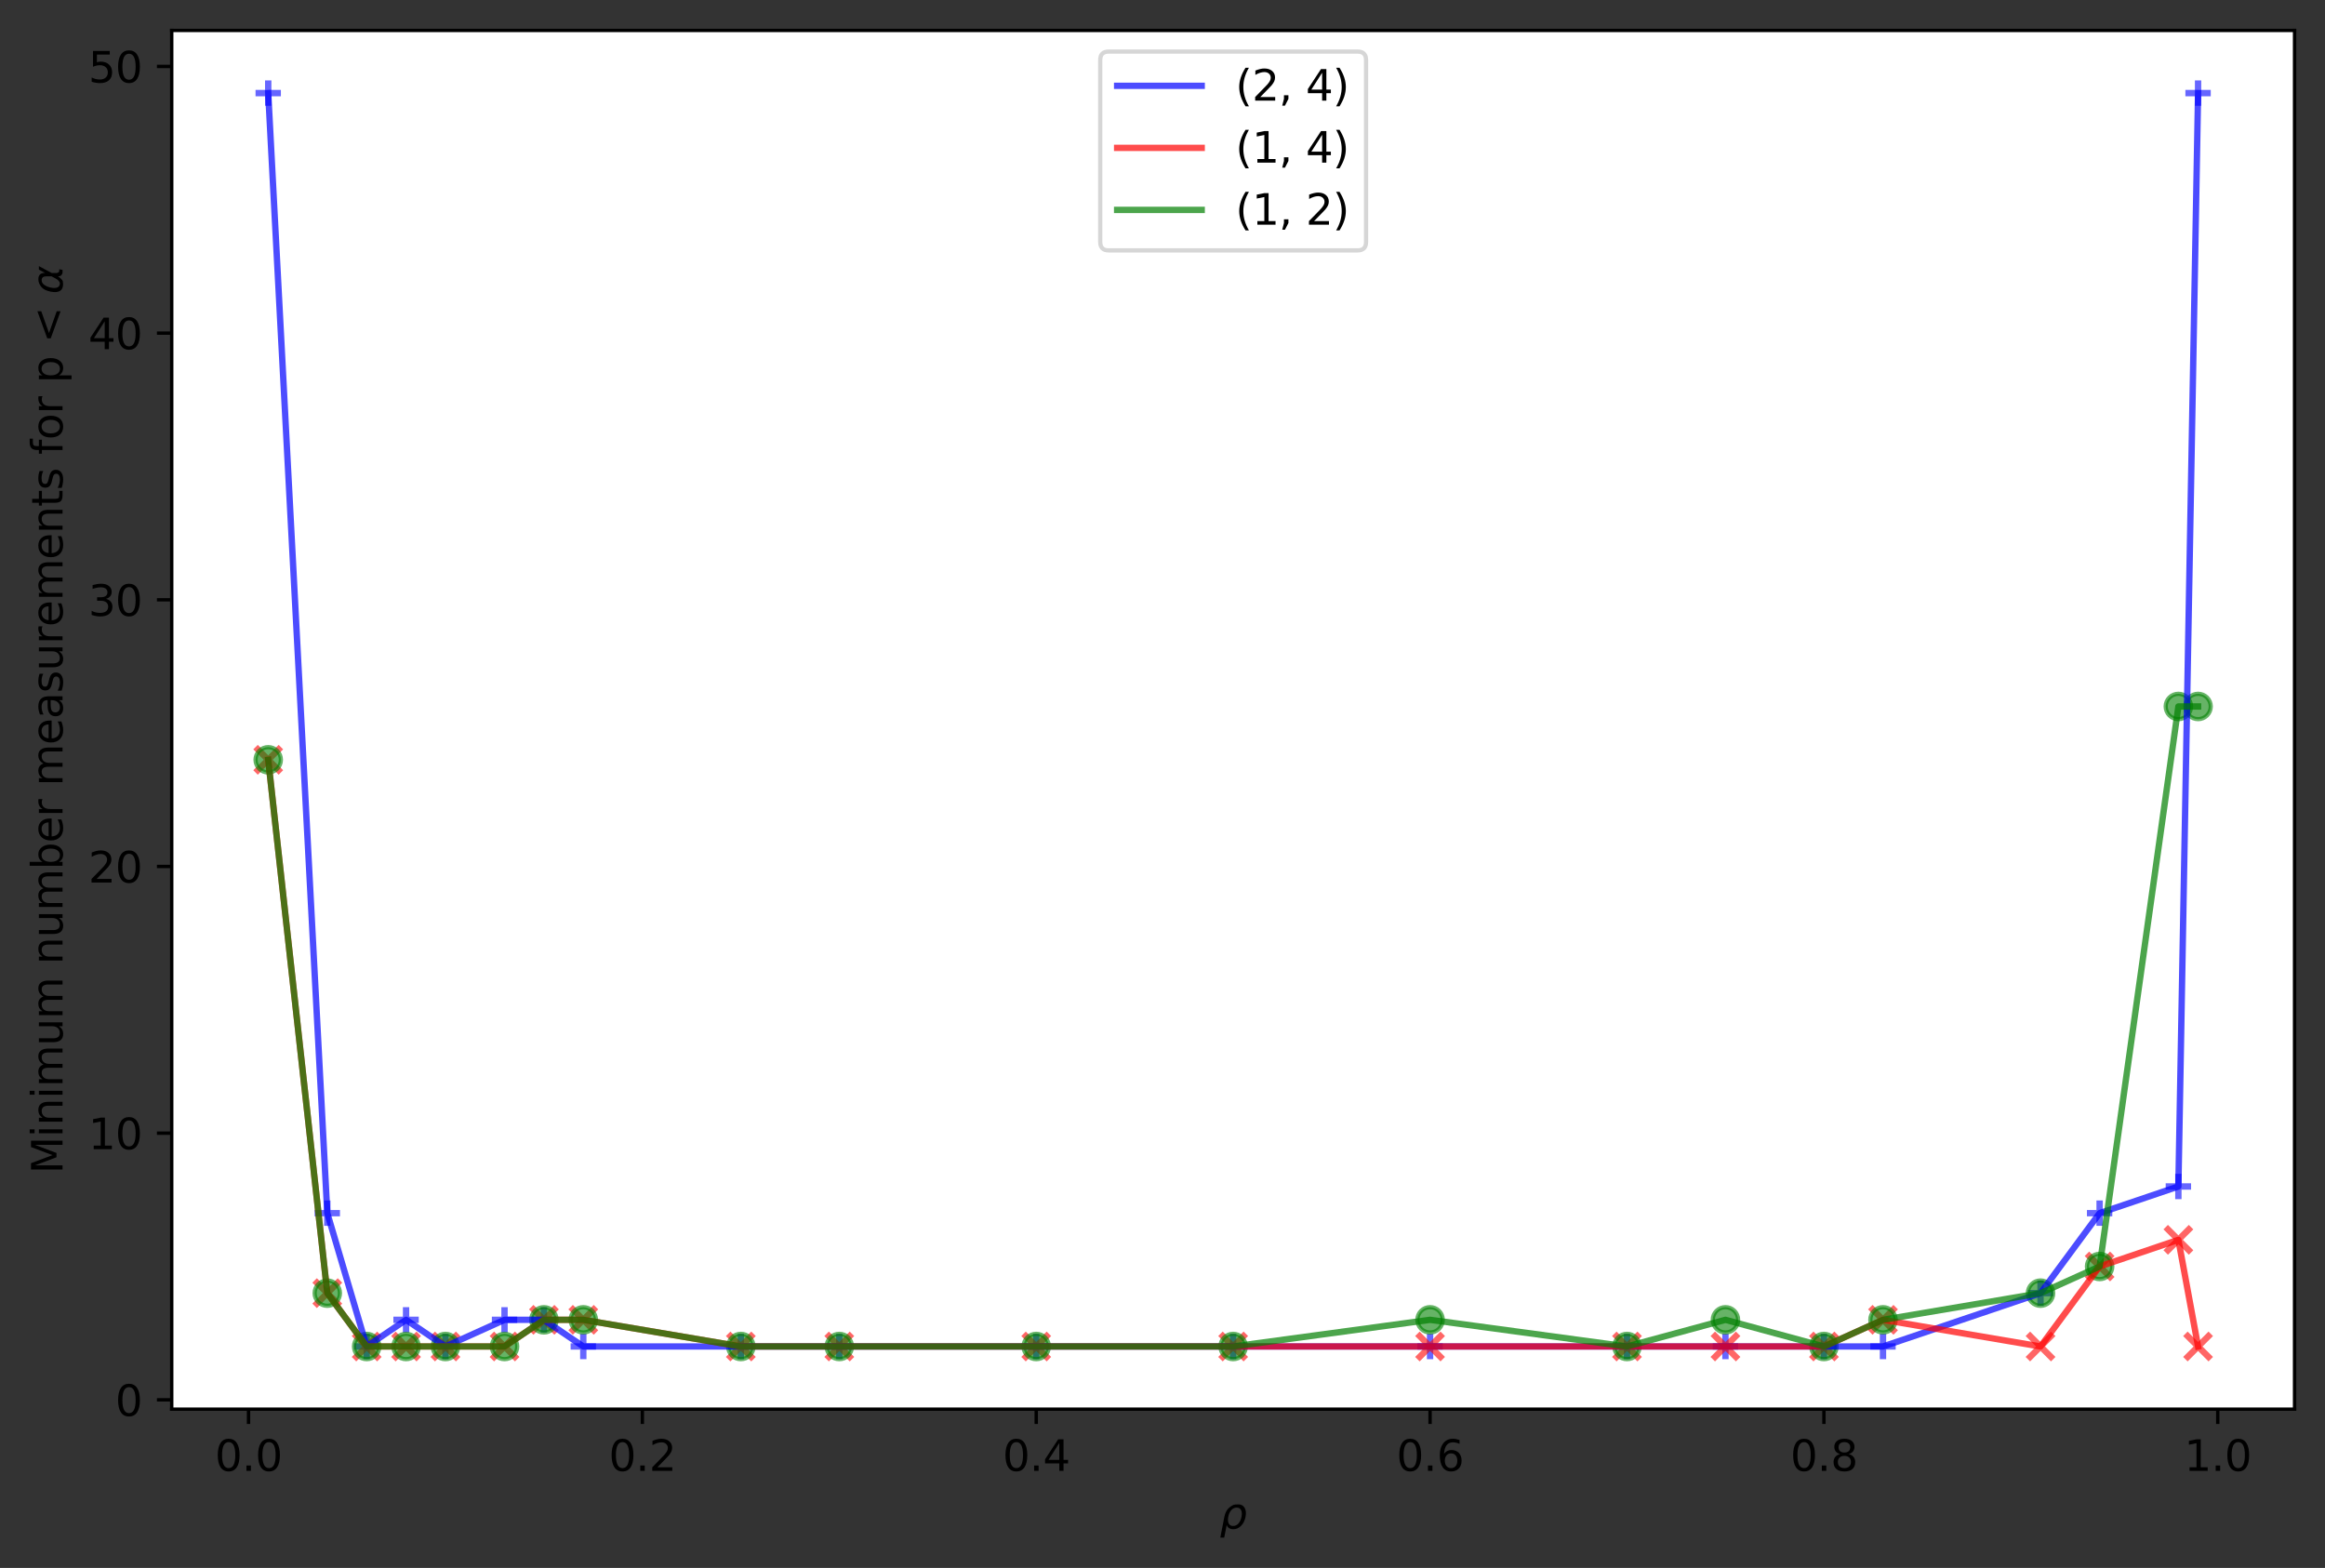 <?xml version="1.0" encoding="utf-8" standalone="no"?>
<!DOCTYPE svg PUBLIC "-//W3C//DTD SVG 1.1//EN"
  "http://www.w3.org/Graphics/SVG/1.1/DTD/svg11.dtd">
<svg xmlns:xlink="http://www.w3.org/1999/xlink" width="550.025pt" height="370.916pt" viewBox="0 0 550.025 370.916" xmlns="http://www.w3.org/2000/svg" version="1.1">
 <rect x="0" y="0" width="550.025" height="370.916" fill="#333333" stroke="none"/>
 <defs>
  <style type="text/css">*{stroke-linejoin: round; stroke-linecap: butt}</style>
 </defs>
 <g id="figure_1">
  <g id="patch_1">
   <path d="M 0 370.916 
L 550.025 370.916 
L 550.025 0 
L 0 0 
L 0 370.916 
z
" style="fill: none"/>
  </g>
  <g id="axes_1">
   <g id="patch_2">
    <path d="M 40.625 333.36 
L 542.825 333.36 
L 542.825 7.2 
L 40.625 7.2 
z
" style="fill: #ffffff"/>
   </g>
   <g id="PathCollection_1">
    <defs>
     <path id="m87fbc2f0c9" d="M -3 0 
L 3 0 
M 0 3 
L 0 -3 
" style="stroke: #0000ff; stroke-opacity: 0.6; stroke-width: 1.5"/>
    </defs>
    <g clip-path="url(#p6870eed292)">
     <use xlink:href="#m87fbc2f0c9" x="519.998" y="22.025" style="fill: #0000ff; fill-opacity: 0.6; stroke: #0000ff; stroke-opacity: 0.6; stroke-width: 1.5"/>
     <use xlink:href="#m87fbc2f0c9" x="515.339" y="280.682" style="fill: #0000ff; fill-opacity: 0.6; stroke: #0000ff; stroke-opacity: 0.6; stroke-width: 1.5"/>
     <use xlink:href="#m87fbc2f0c9" x="496.705" y="286.991" style="fill: #0000ff; fill-opacity: 0.6; stroke: #0000ff; stroke-opacity: 0.6; stroke-width: 1.5"/>
     <use xlink:href="#m87fbc2f0c9" x="482.729" y="305.917" style="fill: #0000ff; fill-opacity: 0.6; stroke: #0000ff; stroke-opacity: 0.6; stroke-width: 1.5"/>
     <use xlink:href="#m87fbc2f0c9" x="445.46" y="318.535" style="fill: #0000ff; fill-opacity: 0.6; stroke: #0000ff; stroke-opacity: 0.6; stroke-width: 1.5"/>
     <use xlink:href="#m87fbc2f0c9" x="431.484" y="318.535" style="fill: #0000ff; fill-opacity: 0.6; stroke: #0000ff; stroke-opacity: 0.6; stroke-width: 1.5"/>
     <use xlink:href="#m87fbc2f0c9" x="408.191" y="318.535" style="fill: #0000ff; fill-opacity: 0.6; stroke: #0000ff; stroke-opacity: 0.6; stroke-width: 1.5"/>
     <use xlink:href="#m87fbc2f0c9" x="384.898" y="318.535" style="fill: #0000ff; fill-opacity: 0.6; stroke: #0000ff; stroke-opacity: 0.6; stroke-width: 1.5"/>
     <use xlink:href="#m87fbc2f0c9" x="338.311" y="318.535" style="fill: #0000ff; fill-opacity: 0.6; stroke: #0000ff; stroke-opacity: 0.6; stroke-width: 1.5"/>
     <use xlink:href="#m87fbc2f0c9" x="291.725" y="318.535" style="fill: #0000ff; fill-opacity: 0.6; stroke: #0000ff; stroke-opacity: 0.6; stroke-width: 1.5"/>
     <use xlink:href="#m87fbc2f0c9" x="245.139" y="318.535" style="fill: #0000ff; fill-opacity: 0.6; stroke: #0000ff; stroke-opacity: 0.6; stroke-width: 1.5"/>
     <use xlink:href="#m87fbc2f0c9" x="198.552" y="318.535" style="fill: #0000ff; fill-opacity: 0.6; stroke: #0000ff; stroke-opacity: 0.6; stroke-width: 1.5"/>
     <use xlink:href="#m87fbc2f0c9" x="175.259" y="318.535" style="fill: #0000ff; fill-opacity: 0.6; stroke: #0000ff; stroke-opacity: 0.6; stroke-width: 1.5"/>
     <use xlink:href="#m87fbc2f0c9" x="137.99" y="318.535" style="fill: #0000ff; fill-opacity: 0.6; stroke: #0000ff; stroke-opacity: 0.6; stroke-width: 1.5"/>
     <use xlink:href="#m87fbc2f0c9" x="128.673" y="312.226" style="fill: #0000ff; fill-opacity: 0.6; stroke: #0000ff; stroke-opacity: 0.6; stroke-width: 1.5"/>
     <use xlink:href="#m87fbc2f0c9" x="119.356" y="312.226" style="fill: #0000ff; fill-opacity: 0.6; stroke: #0000ff; stroke-opacity: 0.6; stroke-width: 1.5"/>
     <use xlink:href="#m87fbc2f0c9" x="105.38" y="318.535" style="fill: #0000ff; fill-opacity: 0.6; stroke: #0000ff; stroke-opacity: 0.6; stroke-width: 1.5"/>
     <use xlink:href="#m87fbc2f0c9" x="96.063" y="312.226" style="fill: #0000ff; fill-opacity: 0.6; stroke: #0000ff; stroke-opacity: 0.6; stroke-width: 1.5"/>
     <use xlink:href="#m87fbc2f0c9" x="86.745" y="318.535" style="fill: #0000ff; fill-opacity: 0.6; stroke: #0000ff; stroke-opacity: 0.6; stroke-width: 1.5"/>
     <use xlink:href="#m87fbc2f0c9" x="77.428" y="286.991" style="fill: #0000ff; fill-opacity: 0.6; stroke: #0000ff; stroke-opacity: 0.6; stroke-width: 1.5"/>
     <use xlink:href="#m87fbc2f0c9" x="63.452" y="22.025" style="fill: #0000ff; fill-opacity: 0.6; stroke: #0000ff; stroke-opacity: 0.6; stroke-width: 1.5"/>
    </g>
   </g>
   <g id="PathCollection_2">
    <defs>
     <path id="m1cd84ea943" d="M -3 3 
L 3 -3 
M -3 -3 
L 3 3 
" style="stroke: #ff0000; stroke-opacity: 0.6; stroke-width: 1.5"/>
    </defs>
    <g clip-path="url(#p6870eed292)">
     <use xlink:href="#m1cd84ea943" x="519.998" y="318.535" style="fill: #ff0000; fill-opacity: 0.6; stroke: #ff0000; stroke-opacity: 0.6; stroke-width: 1.5"/>
     <use xlink:href="#m1cd84ea943" x="515.339" y="293.3" style="fill: #ff0000; fill-opacity: 0.6; stroke: #ff0000; stroke-opacity: 0.6; stroke-width: 1.5"/>
     <use xlink:href="#m1cd84ea943" x="496.705" y="299.608" style="fill: #ff0000; fill-opacity: 0.6; stroke: #ff0000; stroke-opacity: 0.6; stroke-width: 1.5"/>
     <use xlink:href="#m1cd84ea943" x="482.729" y="318.535" style="fill: #ff0000; fill-opacity: 0.6; stroke: #ff0000; stroke-opacity: 0.6; stroke-width: 1.5"/>
     <use xlink:href="#m1cd84ea943" x="445.46" y="312.226" style="fill: #ff0000; fill-opacity: 0.6; stroke: #ff0000; stroke-opacity: 0.6; stroke-width: 1.5"/>
     <use xlink:href="#m1cd84ea943" x="431.484" y="318.535" style="fill: #ff0000; fill-opacity: 0.6; stroke: #ff0000; stroke-opacity: 0.6; stroke-width: 1.5"/>
     <use xlink:href="#m1cd84ea943" x="408.191" y="318.535" style="fill: #ff0000; fill-opacity: 0.6; stroke: #ff0000; stroke-opacity: 0.6; stroke-width: 1.5"/>
     <use xlink:href="#m1cd84ea943" x="384.898" y="318.535" style="fill: #ff0000; fill-opacity: 0.6; stroke: #ff0000; stroke-opacity: 0.6; stroke-width: 1.5"/>
     <use xlink:href="#m1cd84ea943" x="338.311" y="318.535" style="fill: #ff0000; fill-opacity: 0.6; stroke: #ff0000; stroke-opacity: 0.6; stroke-width: 1.5"/>
     <use xlink:href="#m1cd84ea943" x="291.725" y="318.535" style="fill: #ff0000; fill-opacity: 0.6; stroke: #ff0000; stroke-opacity: 0.6; stroke-width: 1.5"/>
     <use xlink:href="#m1cd84ea943" x="245.139" y="318.535" style="fill: #ff0000; fill-opacity: 0.6; stroke: #ff0000; stroke-opacity: 0.6; stroke-width: 1.5"/>
     <use xlink:href="#m1cd84ea943" x="198.552" y="318.535" style="fill: #ff0000; fill-opacity: 0.6; stroke: #ff0000; stroke-opacity: 0.6; stroke-width: 1.5"/>
     <use xlink:href="#m1cd84ea943" x="175.259" y="318.535" style="fill: #ff0000; fill-opacity: 0.6; stroke: #ff0000; stroke-opacity: 0.6; stroke-width: 1.5"/>
     <use xlink:href="#m1cd84ea943" x="137.99" y="312.226" style="fill: #ff0000; fill-opacity: 0.6; stroke: #ff0000; stroke-opacity: 0.6; stroke-width: 1.5"/>
     <use xlink:href="#m1cd84ea943" x="128.673" y="312.226" style="fill: #ff0000; fill-opacity: 0.6; stroke: #ff0000; stroke-opacity: 0.6; stroke-width: 1.5"/>
     <use xlink:href="#m1cd84ea943" x="119.356" y="318.535" style="fill: #ff0000; fill-opacity: 0.6; stroke: #ff0000; stroke-opacity: 0.6; stroke-width: 1.5"/>
     <use xlink:href="#m1cd84ea943" x="105.38" y="318.535" style="fill: #ff0000; fill-opacity: 0.6; stroke: #ff0000; stroke-opacity: 0.6; stroke-width: 1.5"/>
     <use xlink:href="#m1cd84ea943" x="96.063" y="318.535" style="fill: #ff0000; fill-opacity: 0.6; stroke: #ff0000; stroke-opacity: 0.6; stroke-width: 1.5"/>
     <use xlink:href="#m1cd84ea943" x="86.745" y="318.535" style="fill: #ff0000; fill-opacity: 0.6; stroke: #ff0000; stroke-opacity: 0.6; stroke-width: 1.5"/>
     <use xlink:href="#m1cd84ea943" x="77.428" y="305.917" style="fill: #ff0000; fill-opacity: 0.6; stroke: #ff0000; stroke-opacity: 0.6; stroke-width: 1.5"/>
     <use xlink:href="#m1cd84ea943" x="63.452" y="179.743" style="fill: #ff0000; fill-opacity: 0.6; stroke: #ff0000; stroke-opacity: 0.6; stroke-width: 1.5"/>
    </g>
   </g>
   <g id="PathCollection_3">
    <defs>
     <path id="m1158b72c7a" d="M 0 3 
C 0.796 3 1.559 2.684 2.121 2.121 
C 2.684 1.559 3 0.796 3 0 
C 3 -0.796 2.684 -1.559 2.121 -2.121 
C 1.559 -2.684 0.796 -3 0 -3 
C -0.796 -3 -1.559 -2.684 -2.121 -2.121 
C -2.684 -1.559 -3 -0.796 -3 0 
C -3 0.796 -2.684 1.559 -2.121 2.121 
C -1.559 2.684 -0.796 3 0 3 
z
" style="stroke: #008000; stroke-opacity: 0.6"/>
    </defs>
    <g clip-path="url(#p6870eed292)">
     <use xlink:href="#m1158b72c7a" x="519.998" y="167.126" style="fill: #008000; fill-opacity: 0.6; stroke: #008000; stroke-opacity: 0.6"/>
     <use xlink:href="#m1158b72c7a" x="515.339" y="167.126" style="fill: #008000; fill-opacity: 0.6; stroke: #008000; stroke-opacity: 0.6"/>
     <use xlink:href="#m1158b72c7a" x="496.705" y="299.608" style="fill: #008000; fill-opacity: 0.6; stroke: #008000; stroke-opacity: 0.6"/>
     <use xlink:href="#m1158b72c7a" x="482.729" y="305.917" style="fill: #008000; fill-opacity: 0.6; stroke: #008000; stroke-opacity: 0.6"/>
     <use xlink:href="#m1158b72c7a" x="445.46" y="312.226" style="fill: #008000; fill-opacity: 0.6; stroke: #008000; stroke-opacity: 0.6"/>
     <use xlink:href="#m1158b72c7a" x="431.484" y="318.535" style="fill: #008000; fill-opacity: 0.6; stroke: #008000; stroke-opacity: 0.6"/>
     <use xlink:href="#m1158b72c7a" x="408.191" y="312.226" style="fill: #008000; fill-opacity: 0.6; stroke: #008000; stroke-opacity: 0.6"/>
     <use xlink:href="#m1158b72c7a" x="384.898" y="318.535" style="fill: #008000; fill-opacity: 0.6; stroke: #008000; stroke-opacity: 0.6"/>
     <use xlink:href="#m1158b72c7a" x="338.311" y="312.226" style="fill: #008000; fill-opacity: 0.6; stroke: #008000; stroke-opacity: 0.6"/>
     <use xlink:href="#m1158b72c7a" x="291.725" y="318.535" style="fill: #008000; fill-opacity: 0.6; stroke: #008000; stroke-opacity: 0.6"/>
     <use xlink:href="#m1158b72c7a" x="245.139" y="318.535" style="fill: #008000; fill-opacity: 0.6; stroke: #008000; stroke-opacity: 0.6"/>
     <use xlink:href="#m1158b72c7a" x="198.552" y="318.535" style="fill: #008000; fill-opacity: 0.6; stroke: #008000; stroke-opacity: 0.6"/>
     <use xlink:href="#m1158b72c7a" x="175.259" y="318.535" style="fill: #008000; fill-opacity: 0.6; stroke: #008000; stroke-opacity: 0.6"/>
     <use xlink:href="#m1158b72c7a" x="137.99" y="312.226" style="fill: #008000; fill-opacity: 0.6; stroke: #008000; stroke-opacity: 0.6"/>
     <use xlink:href="#m1158b72c7a" x="128.673" y="312.226" style="fill: #008000; fill-opacity: 0.6; stroke: #008000; stroke-opacity: 0.6"/>
     <use xlink:href="#m1158b72c7a" x="119.356" y="318.535" style="fill: #008000; fill-opacity: 0.6; stroke: #008000; stroke-opacity: 0.6"/>
     <use xlink:href="#m1158b72c7a" x="105.38" y="318.535" style="fill: #008000; fill-opacity: 0.6; stroke: #008000; stroke-opacity: 0.6"/>
     <use xlink:href="#m1158b72c7a" x="96.063" y="318.535" style="fill: #008000; fill-opacity: 0.6; stroke: #008000; stroke-opacity: 0.6"/>
     <use xlink:href="#m1158b72c7a" x="86.745" y="318.535" style="fill: #008000; fill-opacity: 0.6; stroke: #008000; stroke-opacity: 0.6"/>
     <use xlink:href="#m1158b72c7a" x="77.428" y="305.917" style="fill: #008000; fill-opacity: 0.6; stroke: #008000; stroke-opacity: 0.6"/>
     <use xlink:href="#m1158b72c7a" x="63.452" y="179.743" style="fill: #008000; fill-opacity: 0.6; stroke: #008000; stroke-opacity: 0.6"/>
    </g>
   </g>
   <g id="matplotlib.axis_1">
    <g id="xtick_1">
     <g id="line2d_1">
      <defs>
       <path id="mf577cf3b67" d="M 0 0 
L 0 3.5 
" style="stroke: #000000; stroke-width: 0.8"/>
      </defs>
      <g>
       <use xlink:href="#mf577cf3b67" x="58.794" y="333.36" style="stroke: #000000; stroke-width: 0.8"/>
      </g>
     </g>
     <g id="text_1">
      <!-- 0.0 -->
      <g transform="translate(50.842 347.958)scale(0.1 -0.1)">
       <defs>
        <path id="DejaVuSans-30" d="M 2034 4250 
Q 1547 4250 1301 3770 
Q 1056 3291 1056 2328 
Q 1056 1369 1301 889 
Q 1547 409 2034 409 
Q 2525 409 2770 889 
Q 3016 1369 3016 2328 
Q 3016 3291 2770 3770 
Q 2525 4250 2034 4250 
z
M 2034 4750 
Q 2819 4750 3233 4129 
Q 3647 3509 3647 2328 
Q 3647 1150 3233 529 
Q 2819 -91 2034 -91 
Q 1250 -91 836 529 
Q 422 1150 422 2328 
Q 422 3509 836 4129 
Q 1250 4750 2034 4750 
z
" transform="scale(0.016)"/>
        <path id="DejaVuSans-2e" d="M 684 794 
L 1344 794 
L 1344 0 
L 684 0 
L 684 794 
z
" transform="scale(0.016)"/>
       </defs>
       <use xlink:href="#DejaVuSans-30"/>
       <use xlink:href="#DejaVuSans-2e" x="63.623"/>
       <use xlink:href="#DejaVuSans-30" x="95.41"/>
      </g>
     </g>
    </g>
    <g id="xtick_2">
     <g id="line2d_2">
      <g>
       <use xlink:href="#mf577cf3b67" x="151.966" y="333.36" style="stroke: #000000; stroke-width: 0.8"/>
      </g>
     </g>
     <g id="text_2">
      <!-- 0.2 -->
      <g transform="translate(144.015 347.958)scale(0.1 -0.1)">
       <defs>
        <path id="DejaVuSans-32" d="M 1228 531 
L 3431 531 
L 3431 0 
L 469 0 
L 469 531 
Q 828 903 1448 1529 
Q 2069 2156 2228 2338 
Q 2531 2678 2651 2914 
Q 2772 3150 2772 3378 
Q 2772 3750 2511 3984 
Q 2250 4219 1831 4219 
Q 1534 4219 1204 4116 
Q 875 4013 500 3803 
L 500 4441 
Q 881 4594 1212 4672 
Q 1544 4750 1819 4750 
Q 2544 4750 2975 4387 
Q 3406 4025 3406 3419 
Q 3406 3131 3298 2873 
Q 3191 2616 2906 2266 
Q 2828 2175 2409 1742 
Q 1991 1309 1228 531 
z
" transform="scale(0.016)"/>
       </defs>
       <use xlink:href="#DejaVuSans-30"/>
       <use xlink:href="#DejaVuSans-2e" x="63.623"/>
       <use xlink:href="#DejaVuSans-32" x="95.41"/>
      </g>
     </g>
    </g>
    <g id="xtick_3">
     <g id="line2d_3">
      <g>
       <use xlink:href="#mf577cf3b67" x="245.139" y="333.36" style="stroke: #000000; stroke-width: 0.8"/>
      </g>
     </g>
     <g id="text_3">
      <!-- 0.4 -->
      <g transform="translate(237.187 347.958)scale(0.1 -0.1)">
       <defs>
        <path id="DejaVuSans-34" d="M 2419 4116 
L 825 1625 
L 2419 1625 
L 2419 4116 
z
M 2253 4666 
L 3047 4666 
L 3047 1625 
L 3713 1625 
L 3713 1100 
L 3047 1100 
L 3047 0 
L 2419 0 
L 2419 1100 
L 313 1100 
L 313 1709 
L 2253 4666 
z
" transform="scale(0.016)"/>
       </defs>
       <use xlink:href="#DejaVuSans-30"/>
       <use xlink:href="#DejaVuSans-2e" x="63.623"/>
       <use xlink:href="#DejaVuSans-34" x="95.41"/>
      </g>
     </g>
    </g>
    <g id="xtick_4">
     <g id="line2d_4">
      <g>
       <use xlink:href="#mf577cf3b67" x="338.311" y="333.36" style="stroke: #000000; stroke-width: 0.8"/>
      </g>
     </g>
     <g id="text_4">
      <!-- 0.6 -->
      <g transform="translate(330.36 347.958)scale(0.1 -0.1)">
       <defs>
        <path id="DejaVuSans-36" d="M 2113 2584 
Q 1688 2584 1439 2293 
Q 1191 2003 1191 1497 
Q 1191 994 1439 701 
Q 1688 409 2113 409 
Q 2538 409 2786 701 
Q 3034 994 3034 1497 
Q 3034 2003 2786 2293 
Q 2538 2584 2113 2584 
z
M 3366 4563 
L 3366 3988 
Q 3128 4100 2886 4159 
Q 2644 4219 2406 4219 
Q 1781 4219 1451 3797 
Q 1122 3375 1075 2522 
Q 1259 2794 1537 2939 
Q 1816 3084 2150 3084 
Q 2853 3084 3261 2657 
Q 3669 2231 3669 1497 
Q 3669 778 3244 343 
Q 2819 -91 2113 -91 
Q 1303 -91 875 529 
Q 447 1150 447 2328 
Q 447 3434 972 4092 
Q 1497 4750 2381 4750 
Q 2619 4750 2861 4703 
Q 3103 4656 3366 4563 
z
" transform="scale(0.016)"/>
       </defs>
       <use xlink:href="#DejaVuSans-30"/>
       <use xlink:href="#DejaVuSans-2e" x="63.623"/>
       <use xlink:href="#DejaVuSans-36" x="95.41"/>
      </g>
     </g>
    </g>
    <g id="xtick_5">
     <g id="line2d_5">
      <g>
       <use xlink:href="#mf577cf3b67" x="431.484" y="333.36" style="stroke: #000000; stroke-width: 0.8"/>
      </g>
     </g>
     <g id="text_5">
      <!-- 0.8 -->
      <g transform="translate(423.532 347.958)scale(0.1 -0.1)">
       <defs>
        <path id="DejaVuSans-38" d="M 2034 2216 
Q 1584 2216 1326 1975 
Q 1069 1734 1069 1313 
Q 1069 891 1326 650 
Q 1584 409 2034 409 
Q 2484 409 2743 651 
Q 3003 894 3003 1313 
Q 3003 1734 2745 1975 
Q 2488 2216 2034 2216 
z
M 1403 2484 
Q 997 2584 770 2862 
Q 544 3141 544 3541 
Q 544 4100 942 4425 
Q 1341 4750 2034 4750 
Q 2731 4750 3128 4425 
Q 3525 4100 3525 3541 
Q 3525 3141 3298 2862 
Q 3072 2584 2669 2484 
Q 3125 2378 3379 2068 
Q 3634 1759 3634 1313 
Q 3634 634 3220 271 
Q 2806 -91 2034 -91 
Q 1263 -91 848 271 
Q 434 634 434 1313 
Q 434 1759 690 2068 
Q 947 2378 1403 2484 
z
M 1172 3481 
Q 1172 3119 1398 2916 
Q 1625 2713 2034 2713 
Q 2441 2713 2670 2916 
Q 2900 3119 2900 3481 
Q 2900 3844 2670 4047 
Q 2441 4250 2034 4250 
Q 1625 4250 1398 4047 
Q 1172 3844 1172 3481 
z
" transform="scale(0.016)"/>
       </defs>
       <use xlink:href="#DejaVuSans-30"/>
       <use xlink:href="#DejaVuSans-2e" x="63.623"/>
       <use xlink:href="#DejaVuSans-38" x="95.41"/>
      </g>
     </g>
    </g>
    <g id="xtick_6">
     <g id="line2d_6">
      <g>
       <use xlink:href="#mf577cf3b67" x="524.656" y="333.36" style="stroke: #000000; stroke-width: 0.8"/>
      </g>
     </g>
     <g id="text_6">
      <!-- 1.0 -->
      <g transform="translate(516.705 347.958)scale(0.1 -0.1)">
       <defs>
        <path id="DejaVuSans-31" d="M 794 531 
L 1825 531 
L 1825 4091 
L 703 3866 
L 703 4441 
L 1819 4666 
L 2450 4666 
L 2450 531 
L 3481 531 
L 3481 0 
L 794 0 
L 794 531 
z
" transform="scale(0.016)"/>
       </defs>
       <use xlink:href="#DejaVuSans-31"/>
       <use xlink:href="#DejaVuSans-2e" x="63.623"/>
       <use xlink:href="#DejaVuSans-30" x="95.41"/>
      </g>
     </g>
    </g>
    <g id="text_7">
     <!-- $\rho$ -->
     <g transform="translate(288.525 361.616)scale(0.1 -0.1)">
      <defs>
       <path id="DejaVuSans-Oblique-3c1" d="M 1203 2875 
Q 1453 3194 1981 3475 
Q 2188 3584 2756 3584 
Q 3394 3584 3694 3078 
Q 3994 2572 3834 1747 
Q 3672 922 3175 415 
Q 2678 -91 2041 -91 
Q 1656 -91 1409 63 
Q 1163 213 1044 525 
L 681 -1331 
L 103 -1331 
L 697 1716 
Q 838 2438 1203 2875 
z
M 3238 1747 
Q 3359 2381 3169 2744 
Q 2978 3103 2522 3103 
Q 2066 3103 1734 2744 
Q 1403 2381 1281 1747 
Q 1156 1113 1347 750 
Q 1538 391 1994 391 
Q 2450 391 2781 750 
Q 3113 1113 3238 1747 
z
" transform="scale(0.016)"/>
      </defs>
      <use xlink:href="#DejaVuSans-Oblique-3c1"/>
     </g>
    </g>
   </g>
   <g id="matplotlib.axis_2">
    <g id="ytick_1">
     <g id="line2d_7">
      <defs>
       <path id="mfca93b1141" d="M 0 0 
L -3.5 0 
" style="stroke: #000000; stroke-width: 0.8"/>
      </defs>
      <g>
       <use xlink:href="#mfca93b1141" x="40.625" y="331.152" style="stroke: #000000; stroke-width: 0.8"/>
      </g>
     </g>
     <g id="text_8">
      <!-- 0 -->
      <g transform="translate(27.262 334.951)scale(0.1 -0.1)">
       <use xlink:href="#DejaVuSans-30"/>
      </g>
     </g>
    </g>
    <g id="ytick_2">
     <g id="line2d_8">
      <g>
       <use xlink:href="#mfca93b1141" x="40.625" y="268.065" style="stroke: #000000; stroke-width: 0.8"/>
      </g>
     </g>
     <g id="text_9">
      <!-- 10 -->
      <g transform="translate(20.9 271.864)scale(0.1 -0.1)">
       <use xlink:href="#DejaVuSans-31"/>
       <use xlink:href="#DejaVuSans-30" x="63.623"/>
      </g>
     </g>
    </g>
    <g id="ytick_3">
     <g id="line2d_9">
      <g>
       <use xlink:href="#mfca93b1141" x="40.625" y="204.978" style="stroke: #000000; stroke-width: 0.8"/>
      </g>
     </g>
     <g id="text_10">
      <!-- 20 -->
      <g transform="translate(20.9 208.777)scale(0.1 -0.1)">
       <use xlink:href="#DejaVuSans-32"/>
       <use xlink:href="#DejaVuSans-30" x="63.623"/>
      </g>
     </g>
    </g>
    <g id="ytick_4">
     <g id="line2d_10">
      <g>
       <use xlink:href="#mfca93b1141" x="40.625" y="141.891" style="stroke: #000000; stroke-width: 0.8"/>
      </g>
     </g>
     <g id="text_11">
      <!-- 30 -->
      <g transform="translate(20.9 145.69)scale(0.1 -0.1)">
       <defs>
        <path id="DejaVuSans-33" d="M 2597 2516 
Q 3050 2419 3304 2112 
Q 3559 1806 3559 1356 
Q 3559 666 3084 287 
Q 2609 -91 1734 -91 
Q 1441 -91 1130 -33 
Q 819 25 488 141 
L 488 750 
Q 750 597 1062 519 
Q 1375 441 1716 441 
Q 2309 441 2620 675 
Q 2931 909 2931 1356 
Q 2931 1769 2642 2001 
Q 2353 2234 1838 2234 
L 1294 2234 
L 1294 2753 
L 1863 2753 
Q 2328 2753 2575 2939 
Q 2822 3125 2822 3475 
Q 2822 3834 2567 4026 
Q 2313 4219 1838 4219 
Q 1578 4219 1281 4162 
Q 984 4106 628 3988 
L 628 4550 
Q 988 4650 1302 4700 
Q 1616 4750 1894 4750 
Q 2613 4750 3031 4423 
Q 3450 4097 3450 3541 
Q 3450 3153 3228 2886 
Q 3006 2619 2597 2516 
z
" transform="scale(0.016)"/>
       </defs>
       <use xlink:href="#DejaVuSans-33"/>
       <use xlink:href="#DejaVuSans-30" x="63.623"/>
      </g>
     </g>
    </g>
    <g id="ytick_5">
     <g id="line2d_11">
      <g>
       <use xlink:href="#mfca93b1141" x="40.625" y="78.804" style="stroke: #000000; stroke-width: 0.8"/>
      </g>
     </g>
     <g id="text_12">
      <!-- 40 -->
      <g transform="translate(20.9 82.603)scale(0.1 -0.1)">
       <use xlink:href="#DejaVuSans-34"/>
       <use xlink:href="#DejaVuSans-30" x="63.623"/>
      </g>
     </g>
    </g>
    <g id="ytick_6">
     <g id="line2d_12">
      <g>
       <use xlink:href="#mfca93b1141" x="40.625" y="15.717" style="stroke: #000000; stroke-width: 0.8"/>
      </g>
     </g>
     <g id="text_13">
      <!-- 50 -->
      <g transform="translate(20.9 19.516)scale(0.1 -0.1)">
       <defs>
        <path id="DejaVuSans-35" d="M 691 4666 
L 3169 4666 
L 3169 4134 
L 1269 4134 
L 1269 2991 
Q 1406 3038 1543 3061 
Q 1681 3084 1819 3084 
Q 2600 3084 3056 2656 
Q 3513 2228 3513 1497 
Q 3513 744 3044 326 
Q 2575 -91 1722 -91 
Q 1428 -91 1123 -41 
Q 819 9 494 109 
L 494 744 
Q 775 591 1075 516 
Q 1375 441 1709 441 
Q 2250 441 2565 725 
Q 2881 1009 2881 1497 
Q 2881 1984 2565 2268 
Q 2250 2553 1709 2553 
Q 1456 2553 1204 2497 
Q 953 2441 691 2322 
L 691 4666 
z
" transform="scale(0.016)"/>
       </defs>
       <use xlink:href="#DejaVuSans-35"/>
       <use xlink:href="#DejaVuSans-30" x="63.623"/>
      </g>
     </g>
    </g>
    <g id="text_14">
     <!-- Minimum number measurements for p &lt; $\alpha$ -->
     <g transform="translate(14.8 277.68)rotate(-90)scale(0.1 -0.1)">
      <defs>
       <path id="DejaVuSans-4d" d="M 628 4666 
L 1569 4666 
L 2759 1491 
L 3956 4666 
L 4897 4666 
L 4897 0 
L 4281 0 
L 4281 4097 
L 3078 897 
L 2444 897 
L 1241 4097 
L 1241 0 
L 628 0 
L 628 4666 
z
" transform="scale(0.016)"/>
       <path id="DejaVuSans-69" d="M 603 3500 
L 1178 3500 
L 1178 0 
L 603 0 
L 603 3500 
z
M 603 4863 
L 1178 4863 
L 1178 4134 
L 603 4134 
L 603 4863 
z
" transform="scale(0.016)"/>
       <path id="DejaVuSans-6e" d="M 3513 2113 
L 3513 0 
L 2938 0 
L 2938 2094 
Q 2938 2591 2744 2837 
Q 2550 3084 2163 3084 
Q 1697 3084 1428 2787 
Q 1159 2491 1159 1978 
L 1159 0 
L 581 0 
L 581 3500 
L 1159 3500 
L 1159 2956 
Q 1366 3272 1645 3428 
Q 1925 3584 2291 3584 
Q 2894 3584 3203 3211 
Q 3513 2838 3513 2113 
z
" transform="scale(0.016)"/>
       <path id="DejaVuSans-6d" d="M 3328 2828 
Q 3544 3216 3844 3400 
Q 4144 3584 4550 3584 
Q 5097 3584 5394 3201 
Q 5691 2819 5691 2113 
L 5691 0 
L 5113 0 
L 5113 2094 
Q 5113 2597 4934 2840 
Q 4756 3084 4391 3084 
Q 3944 3084 3684 2787 
Q 3425 2491 3425 1978 
L 3425 0 
L 2847 0 
L 2847 2094 
Q 2847 2600 2669 2842 
Q 2491 3084 2119 3084 
Q 1678 3084 1418 2786 
Q 1159 2488 1159 1978 
L 1159 0 
L 581 0 
L 581 3500 
L 1159 3500 
L 1159 2956 
Q 1356 3278 1631 3431 
Q 1906 3584 2284 3584 
Q 2666 3584 2933 3390 
Q 3200 3197 3328 2828 
z
" transform="scale(0.016)"/>
       <path id="DejaVuSans-75" d="M 544 1381 
L 544 3500 
L 1119 3500 
L 1119 1403 
Q 1119 906 1312 657 
Q 1506 409 1894 409 
Q 2359 409 2629 706 
Q 2900 1003 2900 1516 
L 2900 3500 
L 3475 3500 
L 3475 0 
L 2900 0 
L 2900 538 
Q 2691 219 2414 64 
Q 2138 -91 1772 -91 
Q 1169 -91 856 284 
Q 544 659 544 1381 
z
M 1991 3584 
L 1991 3584 
z
" transform="scale(0.016)"/>
       <path id="DejaVuSans-20" transform="scale(0.016)"/>
       <path id="DejaVuSans-62" d="M 3116 1747 
Q 3116 2381 2855 2742 
Q 2594 3103 2138 3103 
Q 1681 3103 1420 2742 
Q 1159 2381 1159 1747 
Q 1159 1113 1420 752 
Q 1681 391 2138 391 
Q 2594 391 2855 752 
Q 3116 1113 3116 1747 
z
M 1159 2969 
Q 1341 3281 1617 3432 
Q 1894 3584 2278 3584 
Q 2916 3584 3314 3078 
Q 3713 2572 3713 1747 
Q 3713 922 3314 415 
Q 2916 -91 2278 -91 
Q 1894 -91 1617 61 
Q 1341 213 1159 525 
L 1159 0 
L 581 0 
L 581 4863 
L 1159 4863 
L 1159 2969 
z
" transform="scale(0.016)"/>
       <path id="DejaVuSans-65" d="M 3597 1894 
L 3597 1613 
L 953 1613 
Q 991 1019 1311 708 
Q 1631 397 2203 397 
Q 2534 397 2845 478 
Q 3156 559 3463 722 
L 3463 178 
Q 3153 47 2828 -22 
Q 2503 -91 2169 -91 
Q 1331 -91 842 396 
Q 353 884 353 1716 
Q 353 2575 817 3079 
Q 1281 3584 2069 3584 
Q 2775 3584 3186 3129 
Q 3597 2675 3597 1894 
z
M 3022 2063 
Q 3016 2534 2758 2815 
Q 2500 3097 2075 3097 
Q 1594 3097 1305 2825 
Q 1016 2553 972 2059 
L 3022 2063 
z
" transform="scale(0.016)"/>
       <path id="DejaVuSans-72" d="M 2631 2963 
Q 2534 3019 2420 3045 
Q 2306 3072 2169 3072 
Q 1681 3072 1420 2755 
Q 1159 2438 1159 1844 
L 1159 0 
L 581 0 
L 581 3500 
L 1159 3500 
L 1159 2956 
Q 1341 3275 1631 3429 
Q 1922 3584 2338 3584 
Q 2397 3584 2469 3576 
Q 2541 3569 2628 3553 
L 2631 2963 
z
" transform="scale(0.016)"/>
       <path id="DejaVuSans-61" d="M 2194 1759 
Q 1497 1759 1228 1600 
Q 959 1441 959 1056 
Q 959 750 1161 570 
Q 1363 391 1709 391 
Q 2188 391 2477 730 
Q 2766 1069 2766 1631 
L 2766 1759 
L 2194 1759 
z
M 3341 1997 
L 3341 0 
L 2766 0 
L 2766 531 
Q 2569 213 2275 61 
Q 1981 -91 1556 -91 
Q 1019 -91 701 211 
Q 384 513 384 1019 
Q 384 1609 779 1909 
Q 1175 2209 1959 2209 
L 2766 2209 
L 2766 2266 
Q 2766 2663 2505 2880 
Q 2244 3097 1772 3097 
Q 1472 3097 1187 3025 
Q 903 2953 641 2809 
L 641 3341 
Q 956 3463 1253 3523 
Q 1550 3584 1831 3584 
Q 2591 3584 2966 3190 
Q 3341 2797 3341 1997 
z
" transform="scale(0.016)"/>
       <path id="DejaVuSans-73" d="M 2834 3397 
L 2834 2853 
Q 2591 2978 2328 3040 
Q 2066 3103 1784 3103 
Q 1356 3103 1142 2972 
Q 928 2841 928 2578 
Q 928 2378 1081 2264 
Q 1234 2150 1697 2047 
L 1894 2003 
Q 2506 1872 2764 1633 
Q 3022 1394 3022 966 
Q 3022 478 2636 193 
Q 2250 -91 1575 -91 
Q 1294 -91 989 -36 
Q 684 19 347 128 
L 347 722 
Q 666 556 975 473 
Q 1284 391 1588 391 
Q 1994 391 2212 530 
Q 2431 669 2431 922 
Q 2431 1156 2273 1281 
Q 2116 1406 1581 1522 
L 1381 1569 
Q 847 1681 609 1914 
Q 372 2147 372 2553 
Q 372 3047 722 3315 
Q 1072 3584 1716 3584 
Q 2034 3584 2315 3537 
Q 2597 3491 2834 3397 
z
" transform="scale(0.016)"/>
       <path id="DejaVuSans-74" d="M 1172 4494 
L 1172 3500 
L 2356 3500 
L 2356 3053 
L 1172 3053 
L 1172 1153 
Q 1172 725 1289 603 
Q 1406 481 1766 481 
L 2356 481 
L 2356 0 
L 1766 0 
Q 1100 0 847 248 
Q 594 497 594 1153 
L 594 3053 
L 172 3053 
L 172 3500 
L 594 3500 
L 594 4494 
L 1172 4494 
z
" transform="scale(0.016)"/>
       <path id="DejaVuSans-66" d="M 2375 4863 
L 2375 4384 
L 1825 4384 
Q 1516 4384 1395 4259 
Q 1275 4134 1275 3809 
L 1275 3500 
L 2222 3500 
L 2222 3053 
L 1275 3053 
L 1275 0 
L 697 0 
L 697 3053 
L 147 3053 
L 147 3500 
L 697 3500 
L 697 3744 
Q 697 4328 969 4595 
Q 1241 4863 1831 4863 
L 2375 4863 
z
" transform="scale(0.016)"/>
       <path id="DejaVuSans-6f" d="M 1959 3097 
Q 1497 3097 1228 2736 
Q 959 2375 959 1747 
Q 959 1119 1226 758 
Q 1494 397 1959 397 
Q 2419 397 2687 759 
Q 2956 1122 2956 1747 
Q 2956 2369 2687 2733 
Q 2419 3097 1959 3097 
z
M 1959 3584 
Q 2709 3584 3137 3096 
Q 3566 2609 3566 1747 
Q 3566 888 3137 398 
Q 2709 -91 1959 -91 
Q 1206 -91 779 398 
Q 353 888 353 1747 
Q 353 2609 779 3096 
Q 1206 3584 1959 3584 
z
" transform="scale(0.016)"/>
       <path id="DejaVuSans-70" d="M 1159 525 
L 1159 -1331 
L 581 -1331 
L 581 3500 
L 1159 3500 
L 1159 2969 
Q 1341 3281 1617 3432 
Q 1894 3584 2278 3584 
Q 2916 3584 3314 3078 
Q 3713 2572 3713 1747 
Q 3713 922 3314 415 
Q 2916 -91 2278 -91 
Q 1894 -91 1617 61 
Q 1341 213 1159 525 
z
M 3116 1747 
Q 3116 2381 2855 2742 
Q 2594 3103 2138 3103 
Q 1681 3103 1420 2742 
Q 1159 2381 1159 1747 
Q 1159 1113 1420 752 
Q 1681 391 2138 391 
Q 2594 391 2855 752 
Q 3116 1113 3116 1747 
z
" transform="scale(0.016)"/>
       <path id="DejaVuSans-3c" d="M 4684 3150 
L 1459 2003 
L 4684 863 
L 4684 294 
L 678 1747 
L 678 2266 
L 4684 3719 
L 4684 3150 
z
" transform="scale(0.016)"/>
       <path id="DejaVuSans-Oblique-3b1" d="M 2619 1628 
L 2622 2350 
Q 2625 3088 2069 3091 
Q 1653 3094 1394 2747 
Q 1069 2319 959 1747 
Q 825 1059 994 731 
Q 1169 397 1547 397 
Q 1966 397 2319 1063 
L 2619 1628 
z
M 2166 3578 
Q 3141 3594 3128 2584 
Q 3128 2584 3616 3500 
L 4128 3500 
L 3119 1603 
L 3109 919 
Q 3109 766 3194 638 
Q 3291 488 3391 488 
L 3669 488 
L 3575 0 
L 3228 0 
Q 2934 0 2722 263 
Q 2622 394 2619 669 
Q 2416 334 2066 50 
Q 1900 -81 1453 -78 
Q 722 -72 456 397 
Q 184 884 353 1747 
Q 534 2675 1009 3097 
Q 1544 3569 2166 3578 
z
" transform="scale(0.016)"/>
      </defs>
      <use xlink:href="#DejaVuSans-4d" transform="translate(0 0.016)"/>
      <use xlink:href="#DejaVuSans-69" transform="translate(86.279 0.016)"/>
      <use xlink:href="#DejaVuSans-6e" transform="translate(114.062 0.016)"/>
      <use xlink:href="#DejaVuSans-69" transform="translate(177.441 0.016)"/>
      <use xlink:href="#DejaVuSans-6d" transform="translate(205.225 0.016)"/>
      <use xlink:href="#DejaVuSans-75" transform="translate(302.637 0.016)"/>
      <use xlink:href="#DejaVuSans-6d" transform="translate(366.016 0.016)"/>
      <use xlink:href="#DejaVuSans-20" transform="translate(463.428 0.016)"/>
      <use xlink:href="#DejaVuSans-6e" transform="translate(495.215 0.016)"/>
      <use xlink:href="#DejaVuSans-75" transform="translate(558.594 0.016)"/>
      <use xlink:href="#DejaVuSans-6d" transform="translate(621.973 0.016)"/>
      <use xlink:href="#DejaVuSans-62" transform="translate(719.385 0.016)"/>
      <use xlink:href="#DejaVuSans-65" transform="translate(782.861 0.016)"/>
      <use xlink:href="#DejaVuSans-72" transform="translate(844.385 0.016)"/>
      <use xlink:href="#DejaVuSans-20" transform="translate(885.498 0.016)"/>
      <use xlink:href="#DejaVuSans-6d" transform="translate(917.285 0.016)"/>
      <use xlink:href="#DejaVuSans-65" transform="translate(1014.697 0.016)"/>
      <use xlink:href="#DejaVuSans-61" transform="translate(1076.221 0.016)"/>
      <use xlink:href="#DejaVuSans-73" transform="translate(1137.5 0.016)"/>
      <use xlink:href="#DejaVuSans-75" transform="translate(1189.6 0.016)"/>
      <use xlink:href="#DejaVuSans-72" transform="translate(1252.979 0.016)"/>
      <use xlink:href="#DejaVuSans-65" transform="translate(1294.092 0.016)"/>
      <use xlink:href="#DejaVuSans-6d" transform="translate(1355.615 0.016)"/>
      <use xlink:href="#DejaVuSans-65" transform="translate(1453.027 0.016)"/>
      <use xlink:href="#DejaVuSans-6e" transform="translate(1514.551 0.016)"/>
      <use xlink:href="#DejaVuSans-74" transform="translate(1577.93 0.016)"/>
      <use xlink:href="#DejaVuSans-73" transform="translate(1617.139 0.016)"/>
      <use xlink:href="#DejaVuSans-20" transform="translate(1669.238 0.016)"/>
      <use xlink:href="#DejaVuSans-66" transform="translate(1701.025 0.016)"/>
      <use xlink:href="#DejaVuSans-6f" transform="translate(1736.23 0.016)"/>
      <use xlink:href="#DejaVuSans-72" transform="translate(1797.412 0.016)"/>
      <use xlink:href="#DejaVuSans-20" transform="translate(1838.525 0.016)"/>
      <use xlink:href="#DejaVuSans-70" transform="translate(1870.312 0.016)"/>
      <use xlink:href="#DejaVuSans-20" transform="translate(1933.789 0.016)"/>
      <use xlink:href="#DejaVuSans-3c" transform="translate(1965.576 0.016)"/>
      <use xlink:href="#DejaVuSans-20" transform="translate(2049.365 0.016)"/>
      <use xlink:href="#DejaVuSans-Oblique-3b1" transform="translate(2081.152 0.016)"/>
     </g>
    </g>
   </g>
   <g id="line2d_13">
    <path d="M 519.998 22.025 
L 515.339 280.682 
L 496.705 286.991 
L 482.729 305.917 
L 445.46 318.535 
L 431.484 318.535 
L 408.191 318.535 
L 384.898 318.535 
L 338.311 318.535 
L 291.725 318.535 
L 245.139 318.535 
L 198.552 318.535 
L 175.259 318.535 
L 137.99 318.535 
L 128.673 312.226 
L 119.356 312.226 
L 105.38 318.535 
L 96.063 312.226 
L 86.745 318.535 
L 77.428 286.991 
L 63.452 22.025 
" clip-path="url(#p6870eed292)" style="fill: none; stroke: #0000ff; stroke-opacity: 0.7; stroke-width: 1.5; stroke-linecap: square"/>
   </g>
   <g id="line2d_14">
    <path d="M 519.998 318.535 
L 515.339 293.3 
L 496.705 299.608 
L 482.729 318.535 
L 445.46 312.226 
L 431.484 318.535 
L 408.191 318.535 
L 384.898 318.535 
L 338.311 318.535 
L 291.725 318.535 
L 245.139 318.535 
L 198.552 318.535 
L 175.259 318.535 
L 137.99 312.226 
L 128.673 312.226 
L 119.356 318.535 
L 105.38 318.535 
L 96.063 318.535 
L 86.745 318.535 
L 77.428 305.917 
L 63.452 179.743 
" clip-path="url(#p6870eed292)" style="fill: none; stroke: #ff0000; stroke-opacity: 0.7; stroke-width: 1.5; stroke-linecap: square"/>
   </g>
   <g id="line2d_15">
    <path d="M 519.998 167.126 
L 515.339 167.126 
L 496.705 299.608 
L 482.729 305.917 
L 445.46 312.226 
L 431.484 318.535 
L 408.191 312.226 
L 384.898 318.535 
L 338.311 312.226 
L 291.725 318.535 
L 245.139 318.535 
L 198.552 318.535 
L 175.259 318.535 
L 137.99 312.226 
L 128.673 312.226 
L 119.356 318.535 
L 105.38 318.535 
L 96.063 318.535 
L 86.745 318.535 
L 77.428 305.917 
L 63.452 179.743 
" clip-path="url(#p6870eed292)" style="fill: none; stroke: #008000; stroke-opacity: 0.7; stroke-width: 1.5; stroke-linecap: square"/>
   </g>
   <g id="patch_3">
    <path d="M 40.625 333.36 
L 40.625 7.2 
" style="fill: none; stroke: #000000; stroke-width: 0.8; stroke-linejoin: miter; stroke-linecap: square"/>
   </g>
   <g id="patch_4">
    <path d="M 542.825 333.36 
L 542.825 7.2 
" style="fill: none; stroke: #000000; stroke-width: 0.8; stroke-linejoin: miter; stroke-linecap: square"/>
   </g>
   <g id="patch_5">
    <path d="M 40.625 333.36 
L 542.825 333.36 
" style="fill: none; stroke: #000000; stroke-width: 0.8; stroke-linejoin: miter; stroke-linecap: square"/>
   </g>
   <g id="patch_6">
    <path d="M 40.625 7.2 
L 542.825 7.2 
" style="fill: none; stroke: #000000; stroke-width: 0.8; stroke-linejoin: miter; stroke-linecap: square"/>
   </g>
   <g id="legend_1">
    <g id="patch_7">
     <path d="M 262.283 59.234 
L 321.167 59.234 
Q 323.167 59.234 323.167 57.234 
L 323.167 14.2 
Q 323.167 12.2 321.167 12.2 
L 262.283 12.2 
Q 260.283 12.2 260.283 14.2 
L 260.283 57.234 
Q 260.283 59.234 262.283 59.234 
z
" style="fill: #ffffff; opacity: 0.8; stroke: #cccccc; stroke-linejoin: miter"/>
    </g>
    <g id="line2d_16">
     <path d="M 264.283 20.298 
L 274.283 20.298 
L 284.283 20.298 
" style="fill: none; stroke: #0000ff; stroke-opacity: 0.7; stroke-width: 1.5; stroke-linecap: square"/>
    </g>
    <g id="text_15">
     <!-- (2, 4) -->
     <g transform="translate(292.283 23.798)scale(0.1 -0.1)">
      <defs>
       <path id="DejaVuSans-28" d="M 1984 4856 
Q 1566 4138 1362 3434 
Q 1159 2731 1159 2009 
Q 1159 1288 1364 580 
Q 1569 -128 1984 -844 
L 1484 -844 
Q 1016 -109 783 600 
Q 550 1309 550 2009 
Q 550 2706 781 3412 
Q 1013 4119 1484 4856 
L 1984 4856 
z
" transform="scale(0.016)"/>
       <path id="DejaVuSans-2c" d="M 750 794 
L 1409 794 
L 1409 256 
L 897 -744 
L 494 -744 
L 750 256 
L 750 794 
z
" transform="scale(0.016)"/>
       <path id="DejaVuSans-29" d="M 513 4856 
L 1013 4856 
Q 1481 4119 1714 3412 
Q 1947 2706 1947 2009 
Q 1947 1309 1714 600 
Q 1481 -109 1013 -844 
L 513 -844 
Q 928 -128 1133 580 
Q 1338 1288 1338 2009 
Q 1338 2731 1133 3434 
Q 928 4138 513 4856 
z
" transform="scale(0.016)"/>
      </defs>
      <use xlink:href="#DejaVuSans-28"/>
      <use xlink:href="#DejaVuSans-32" x="39.014"/>
      <use xlink:href="#DejaVuSans-2c" x="102.637"/>
      <use xlink:href="#DejaVuSans-20" x="134.424"/>
      <use xlink:href="#DejaVuSans-34" x="166.211"/>
      <use xlink:href="#DejaVuSans-29" x="229.834"/>
     </g>
    </g>
    <g id="line2d_17">
     <path d="M 264.283 34.977 
L 274.283 34.977 
L 284.283 34.977 
" style="fill: none; stroke: #ff0000; stroke-opacity: 0.7; stroke-width: 1.5; stroke-linecap: square"/>
    </g>
    <g id="text_16">
     <!-- (1, 4) -->
     <g transform="translate(292.283 38.477)scale(0.1 -0.1)">
      <use xlink:href="#DejaVuSans-28"/>
      <use xlink:href="#DejaVuSans-31" x="39.014"/>
      <use xlink:href="#DejaVuSans-2c" x="102.637"/>
      <use xlink:href="#DejaVuSans-20" x="134.424"/>
      <use xlink:href="#DejaVuSans-34" x="166.211"/>
      <use xlink:href="#DejaVuSans-29" x="229.834"/>
     </g>
    </g>
    <g id="line2d_18">
     <path d="M 264.283 49.655 
L 274.283 49.655 
L 284.283 49.655 
" style="fill: none; stroke: #008000; stroke-opacity: 0.7; stroke-width: 1.5; stroke-linecap: square"/>
    </g>
    <g id="text_17">
     <!-- (1, 2) -->
     <g transform="translate(292.283 53.155)scale(0.1 -0.1)">
      <use xlink:href="#DejaVuSans-28"/>
      <use xlink:href="#DejaVuSans-31" x="39.014"/>
      <use xlink:href="#DejaVuSans-2c" x="102.637"/>
      <use xlink:href="#DejaVuSans-20" x="134.424"/>
      <use xlink:href="#DejaVuSans-32" x="166.211"/>
      <use xlink:href="#DejaVuSans-29" x="229.834"/>
     </g>
    </g>
   </g>
  </g>
 </g>
 <defs>
  <clipPath id="p6870eed292">
   <rect x="40.625" y="7.2" width="502.2" height="326.16"/>
  </clipPath>
 </defs>
</svg>
